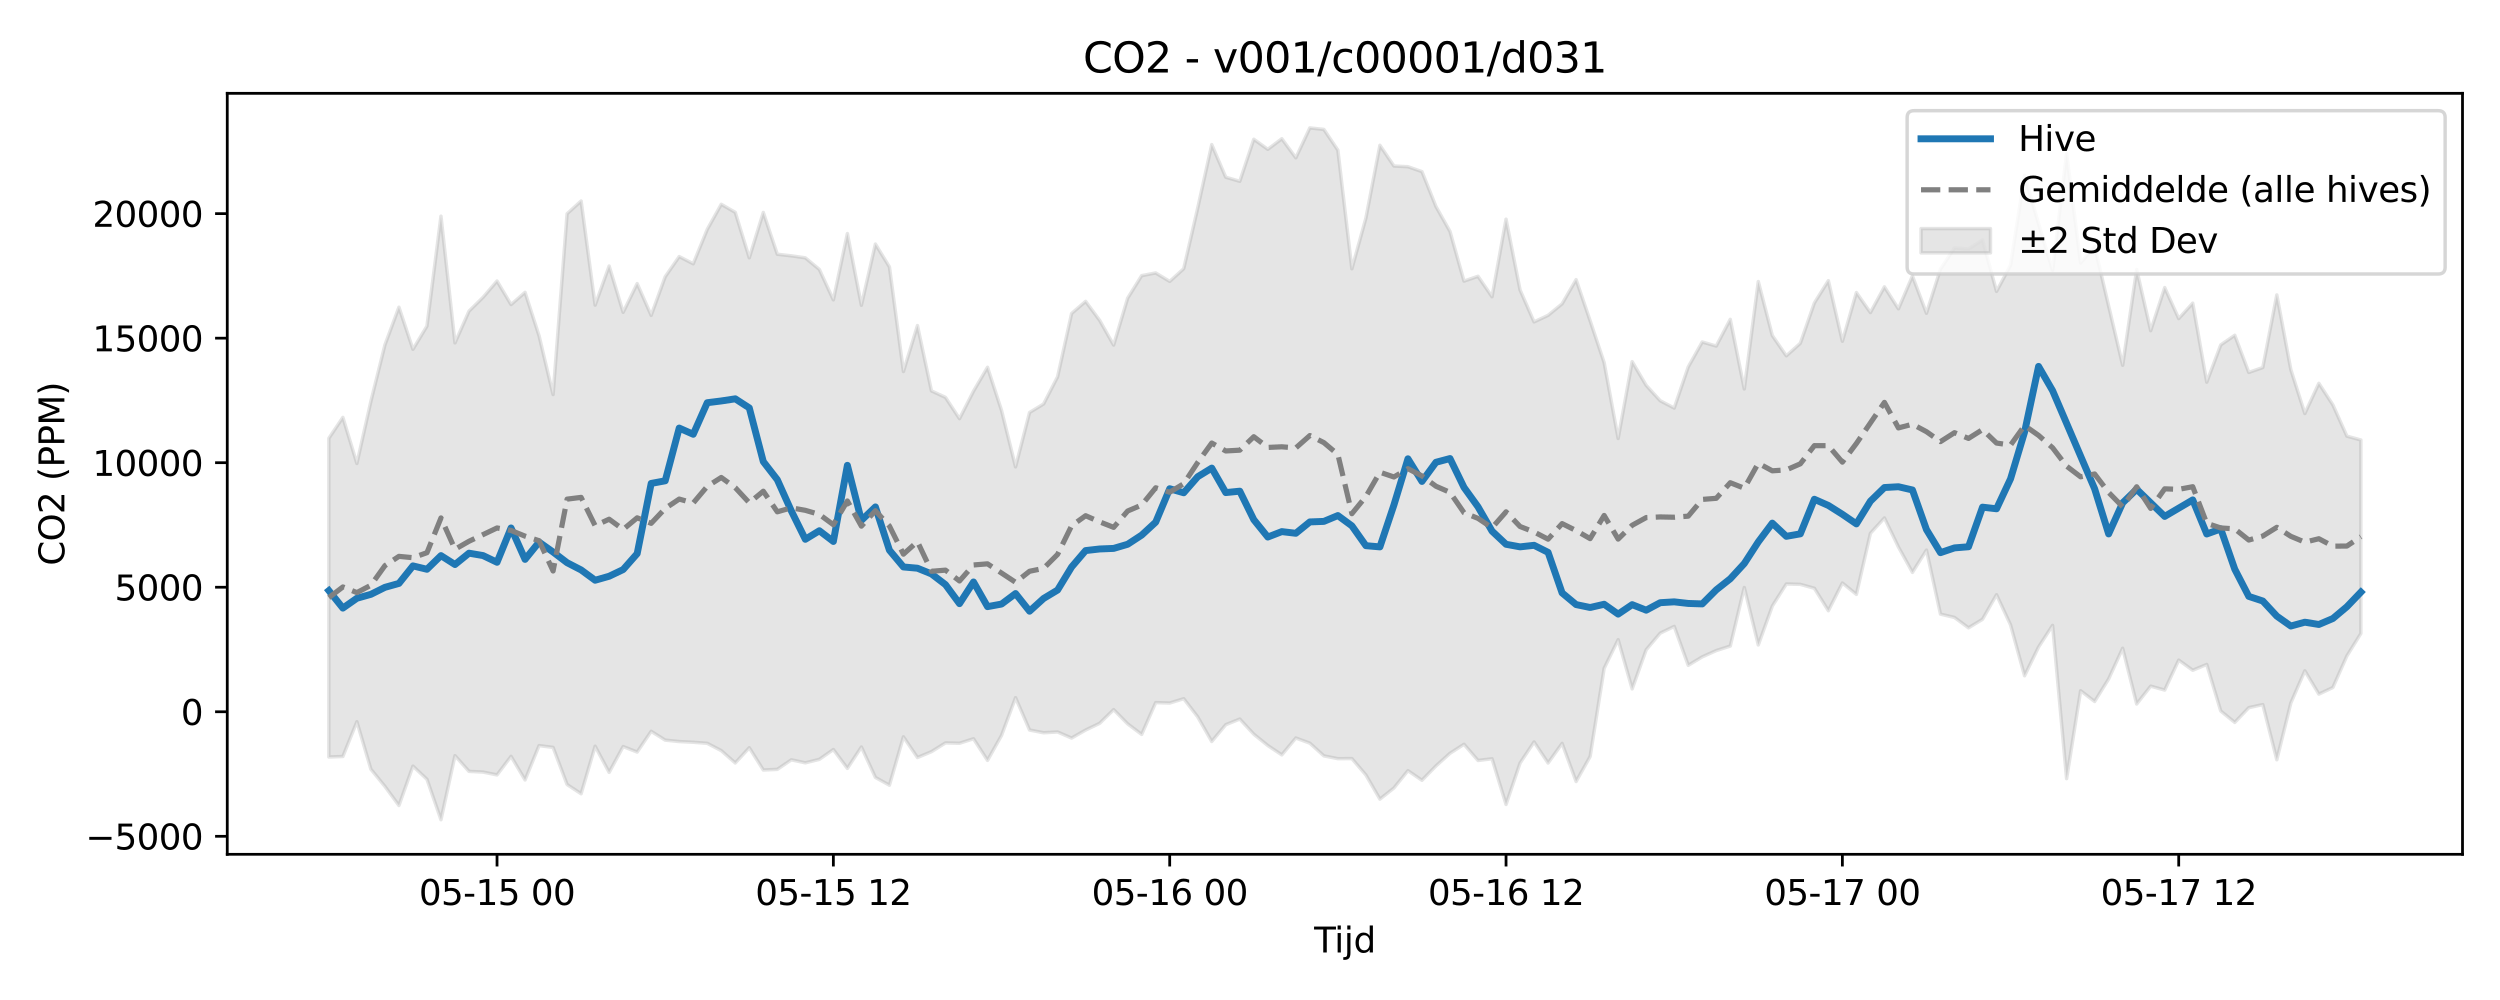 <?xml version="1.0" encoding="utf-8" standalone="no"?>
<!DOCTYPE svg PUBLIC "-//W3C//DTD SVG 1.1//EN"
  "http://www.w3.org/Graphics/SVG/1.1/DTD/svg11.dtd">
<svg xmlns:xlink="http://www.w3.org/1999/xlink" width="720pt" height="288pt" viewBox="0 0 720 288" xmlns="http://www.w3.org/2000/svg" version="1.1">
 <defs>
  <style type="text/css">*{stroke-linejoin: round; stroke-linecap: butt}</style>
 </defs>
 <g id="figure_1">
  <g id="patch_1">
   <path d="M 0 288 
L 720 288 
L 720 0 
L 0 0 
z
" style="fill: #ffffff"/>
  </g>
  <g id="axes_1">
   <g id="patch_2">
    <path d="M 65.45 246.04 
L 709.2 246.04 
L 709.2 26.88 
L 65.45 26.88 
z
" style="fill: #ffffff"/>
   </g>
   <g id="FillBetweenPolyCollection_1">
    <defs>
     <path id="m4f2d25b9ce" d="M 94.711 -161.781 
L 94.711 -69.986 
L 98.747 -70.126 
L 102.783 -80.148 
L 106.82 -66.465 
L 110.856 -61.518 
L 114.892 -56.016 
L 118.928 -67.358 
L 122.964 -63.566 
L 127 -51.922 
L 131.036 -70.375 
L 135.072 -65.839 
L 139.108 -65.643 
L 143.144 -64.826 
L 147.18 -70.174 
L 151.216 -63.376 
L 155.252 -73.263 
L 159.288 -72.746 
L 163.324 -62.05 
L 167.36 -59.396 
L 171.396 -73.09 
L 175.432 -65.553 
L 179.468 -72.99 
L 183.504 -71.408 
L 187.541 -77.386 
L 191.577 -74.839 
L 195.613 -74.431 
L 199.649 -74.228 
L 203.685 -73.925 
L 207.721 -71.822 
L 211.757 -68.265 
L 215.793 -72.653 
L 219.829 -66.238 
L 223.865 -66.418 
L 227.901 -69.169 
L 231.937 -68.306 
L 235.973 -69.302 
L 240.009 -72.132 
L 244.045 -66.703 
L 248.081 -72.861 
L 252.117 -64.097 
L 256.153 -61.862 
L 260.189 -75.792 
L 264.225 -69.828 
L 268.262 -71.517 
L 272.298 -74.045 
L 276.334 -73.94 
L 280.37 -75.235 
L 284.406 -69.012 
L 288.442 -76.202 
L 292.478 -87.072 
L 296.514 -77.752 
L 300.55 -76.963 
L 304.586 -77.187 
L 308.622 -75.434 
L 312.658 -77.743 
L 316.694 -79.683 
L 320.73 -83.624 
L 324.766 -79.524 
L 328.802 -76.484 
L 332.838 -85.646 
L 336.874 -85.521 
L 340.91 -86.777 
L 344.946 -81.529 
L 348.983 -74.449 
L 353.019 -79.289 
L 357.055 -80.915 
L 361.091 -76.555 
L 365.127 -73.286 
L 369.163 -70.595 
L 373.199 -75.454 
L 377.235 -73.965 
L 381.271 -70.311 
L 385.307 -69.505 
L 389.343 -69.524 
L 393.379 -64.808 
L 397.415 -57.842 
L 401.451 -61.063 
L 405.487 -66.044 
L 409.523 -63.276 
L 413.559 -67.404 
L 417.595 -71.04 
L 421.631 -73.646 
L 425.667 -68.979 
L 429.704 -69.474 
L 433.74 -56.308 
L 437.776 -68.233 
L 441.812 -74.312 
L 445.848 -68.246 
L 449.884 -73.902 
L 453.92 -62.924 
L 457.956 -70.121 
L 461.992 -95.517 
L 466.028 -103.771 
L 470.064 -89.599 
L 474.1 -100.86 
L 478.136 -105.647 
L 482.172 -107.594 
L 486.208 -96.389 
L 490.244 -98.827 
L 494.28 -100.634 
L 498.316 -101.928 
L 502.352 -118.801 
L 506.388 -102.253 
L 510.425 -113.442 
L 514.461 -119.812 
L 518.497 -119.701 
L 522.533 -118.579 
L 526.569 -112.114 
L 530.605 -120.1 
L 534.641 -116.815 
L 538.677 -134.402 
L 542.713 -138.836 
L 546.749 -130.461 
L 550.785 -123.151 
L 554.821 -129.571 
L 558.857 -111.133 
L 562.893 -110.174 
L 566.929 -107.184 
L 570.965 -109.648 
L 575.001 -116.718 
L 579.037 -108.03 
L 583.073 -93.376 
L 587.109 -101.662 
L 591.146 -107.893 
L 595.182 -63.744 
L 599.218 -89.079 
L 603.254 -85.968 
L 607.29 -92.462 
L 611.326 -101.301 
L 615.362 -85.248 
L 619.398 -90.386 
L 623.434 -89.261 
L 627.47 -97.89 
L 631.506 -94.963 
L 635.542 -96.643 
L 639.578 -83.223 
L 643.614 -79.945 
L 647.65 -84.187 
L 651.686 -85.082 
L 655.722 -69.194 
L 659.758 -85.524 
L 663.794 -94.799 
L 667.83 -88.091 
L 671.867 -89.995 
L 675.903 -99.088 
L 679.939 -105.565 
L 679.939 -161.28 
L 679.939 -161.28 
L 675.903 -162.395 
L 671.867 -171.406 
L 667.83 -177.601 
L 663.794 -168.903 
L 659.758 -181.552 
L 655.722 -203.066 
L 651.686 -182.153 
L 647.65 -180.744 
L 643.614 -191.442 
L 639.578 -188.669 
L 635.542 -177.937 
L 631.506 -200.693 
L 627.47 -196.249 
L 623.434 -205.172 
L 619.398 -192.765 
L 615.362 -210.365 
L 611.326 -182.804 
L 607.29 -199.883 
L 603.254 -217.02 
L 599.218 -212.27 
L 595.182 -243.749 
L 591.146 -210.196 
L 587.109 -223.555 
L 583.073 -237.526 
L 579.037 -211.611 
L 575.001 -204.088 
L 570.965 -218.904 
L 566.929 -216.289 
L 562.893 -216.607 
L 558.857 -210.497 
L 554.821 -197.783 
L 550.785 -208.51 
L 546.749 -199.062 
L 542.713 -205.387 
L 538.677 -197.98 
L 534.641 -203.743 
L 530.605 -189.713 
L 526.569 -207.173 
L 522.533 -200.736 
L 518.497 -189.141 
L 514.461 -185.522 
L 510.425 -191.37 
L 506.388 -206.918 
L 502.352 -175.982 
L 498.316 -196.033 
L 494.28 -188.337 
L 490.244 -189.512 
L 486.208 -182.314 
L 482.172 -170.478 
L 478.136 -172.599 
L 474.1 -177.018 
L 470.064 -183.851 
L 466.028 -161.713 
L 461.992 -183.57 
L 457.956 -195.626 
L 453.92 -207.461 
L 449.884 -200.502 
L 445.848 -197.186 
L 441.812 -195.291 
L 437.776 -204.503 
L 433.74 -224.881 
L 429.704 -202.535 
L 425.667 -208.434 
L 421.631 -207.035 
L 417.595 -221.353 
L 413.559 -228.522 
L 409.523 -238.578 
L 405.487 -239.986 
L 401.451 -240.192 
L 397.415 -246.159 
L 393.379 -225.201 
L 389.343 -210.596 
L 385.307 -244.747 
L 381.271 -250.734 
L 377.235 -251.158 
L 373.199 -242.551 
L 369.163 -248.047 
L 365.127 -244.994 
L 361.091 -247.901 
L 357.055 -235.784 
L 353.019 -236.961 
L 348.983 -246.359 
L 344.946 -228.104 
L 340.91 -210.613 
L 336.874 -206.952 
L 332.838 -209.394 
L 328.802 -208.617 
L 324.766 -202.129 
L 320.73 -188.618 
L 316.694 -195.745 
L 312.658 -201.209 
L 308.622 -197.718 
L 304.586 -179.487 
L 300.55 -171.655 
L 296.514 -169.2 
L 292.478 -153.536 
L 288.442 -169.801 
L 284.406 -182.22 
L 280.37 -175.342 
L 276.334 -167.423 
L 272.298 -173.556 
L 268.262 -175.422 
L 264.225 -194.235 
L 260.189 -181.004 
L 256.153 -211.136 
L 252.117 -217.717 
L 248.081 -200.076 
L 244.045 -220.736 
L 240.009 -201.631 
L 235.973 -210.402 
L 231.937 -213.745 
L 227.901 -214.321 
L 223.865 -214.778 
L 219.829 -226.817 
L 215.793 -213.743 
L 211.757 -226.844 
L 207.721 -229.158 
L 203.685 -221.926 
L 199.649 -212.033 
L 195.613 -214.105 
L 191.577 -208.302 
L 187.541 -197.178 
L 183.504 -206.328 
L 179.468 -198.048 
L 175.432 -211.383 
L 171.396 -200.125 
L 167.36 -230.116 
L 163.324 -226.444 
L 159.288 -174.367 
L 155.252 -191.289 
L 151.216 -203.805 
L 147.18 -200.29 
L 143.144 -207.072 
L 139.108 -202.358 
L 135.072 -198.39 
L 131.036 -189.245 
L 127 -225.744 
L 122.964 -194.085 
L 118.928 -187.406 
L 114.892 -199.525 
L 110.856 -188.665 
L 106.82 -172.435 
L 102.783 -154.523 
L 98.747 -167.793 
L 94.711 -161.781 
z
" style="stroke: #808080; stroke-opacity: 0.2"/>
    </defs>
    <g clip-path="url(#p7384a7b5bb)">
     <use xlink:href="#m4f2d25b9ce" x="0" y="288" style="fill: #808080; fill-opacity: 0.2; stroke: #808080; stroke-opacity: 0.2"/>
    </g>
   </g>
   <g id="matplotlib.axis_1">
    <g id="xtick_1">
     <g id="line2d_1">
      <defs>
       <path id="m33441f5e6c" d="M 0 0 
L 0 3.5 
" style="stroke: #000000; stroke-width: 0.8"/>
      </defs>
      <g>
       <use xlink:href="#m33441f5e6c" x="143.144" y="246.04" style="stroke: #000000; stroke-width: 0.8"/>
      </g>
     </g>
     <g id="text_1">
      <!-- 05-15 00 -->
      <g transform="translate(120.663 260.638) scale(0.1 -0.1)">
       <defs>
        <path id="DejaVuSans-30" d="M 2034 4250 
Q 1547 4250 1301 3770 
Q 1056 3291 1056 2328 
Q 1056 1369 1301 889 
Q 1547 409 2034 409 
Q 2525 409 2770 889 
Q 3016 1369 3016 2328 
Q 3016 3291 2770 3770 
Q 2525 4250 2034 4250 
z
M 2034 4750 
Q 2819 4750 3233 4129 
Q 3647 3509 3647 2328 
Q 3647 1150 3233 529 
Q 2819 -91 2034 -91 
Q 1250 -91 836 529 
Q 422 1150 422 2328 
Q 422 3509 836 4129 
Q 1250 4750 2034 4750 
z
" transform="scale(0.016)"/>
        <path id="DejaVuSans-35" d="M 691 4666 
L 3169 4666 
L 3169 4134 
L 1269 4134 
L 1269 2991 
Q 1406 3038 1543 3061 
Q 1681 3084 1819 3084 
Q 2600 3084 3056 2656 
Q 3513 2228 3513 1497 
Q 3513 744 3044 326 
Q 2575 -91 1722 -91 
Q 1428 -91 1123 -41 
Q 819 9 494 109 
L 494 744 
Q 775 591 1075 516 
Q 1375 441 1709 441 
Q 2250 441 2565 725 
Q 2881 1009 2881 1497 
Q 2881 1984 2565 2268 
Q 2250 2553 1709 2553 
Q 1456 2553 1204 2497 
Q 953 2441 691 2322 
L 691 4666 
z
" transform="scale(0.016)"/>
        <path id="DejaVuSans-2d" d="M 313 2009 
L 1997 2009 
L 1997 1497 
L 313 1497 
L 313 2009 
z
" transform="scale(0.016)"/>
        <path id="DejaVuSans-31" d="M 794 531 
L 1825 531 
L 1825 4091 
L 703 3866 
L 703 4441 
L 1819 4666 
L 2450 4666 
L 2450 531 
L 3481 531 
L 3481 0 
L 794 0 
L 794 531 
z
" transform="scale(0.016)"/>
        <path id="DejaVuSans-20" transform="scale(0.016)"/>
       </defs>
       <use xlink:href="#DejaVuSans-30"/>
       <use xlink:href="#DejaVuSans-35" transform="translate(63.623 0)"/>
       <use xlink:href="#DejaVuSans-2d" transform="translate(127.246 0)"/>
       <use xlink:href="#DejaVuSans-31" transform="translate(163.33 0)"/>
       <use xlink:href="#DejaVuSans-35" transform="translate(226.953 0)"/>
       <use xlink:href="#DejaVuSans-20" transform="translate(290.576 0)"/>
       <use xlink:href="#DejaVuSans-30" transform="translate(322.363 0)"/>
       <use xlink:href="#DejaVuSans-30" transform="translate(385.986 0)"/>
      </g>
     </g>
    </g>
    <g id="xtick_2">
     <g id="line2d_2">
      <g>
       <use xlink:href="#m33441f5e6c" x="240.009" y="246.04" style="stroke: #000000; stroke-width: 0.8"/>
      </g>
     </g>
     <g id="text_2">
      <!-- 05-15 12 -->
      <g transform="translate(217.529 260.638) scale(0.1 -0.1)">
       <defs>
        <path id="DejaVuSans-32" d="M 1228 531 
L 3431 531 
L 3431 0 
L 469 0 
L 469 531 
Q 828 903 1448 1529 
Q 2069 2156 2228 2338 
Q 2531 2678 2651 2914 
Q 2772 3150 2772 3378 
Q 2772 3750 2511 3984 
Q 2250 4219 1831 4219 
Q 1534 4219 1204 4116 
Q 875 4013 500 3803 
L 500 4441 
Q 881 4594 1212 4672 
Q 1544 4750 1819 4750 
Q 2544 4750 2975 4387 
Q 3406 4025 3406 3419 
Q 3406 3131 3298 2873 
Q 3191 2616 2906 2266 
Q 2828 2175 2409 1742 
Q 1991 1309 1228 531 
z
" transform="scale(0.016)"/>
       </defs>
       <use xlink:href="#DejaVuSans-30"/>
       <use xlink:href="#DejaVuSans-35" transform="translate(63.623 0)"/>
       <use xlink:href="#DejaVuSans-2d" transform="translate(127.246 0)"/>
       <use xlink:href="#DejaVuSans-31" transform="translate(163.33 0)"/>
       <use xlink:href="#DejaVuSans-35" transform="translate(226.953 0)"/>
       <use xlink:href="#DejaVuSans-20" transform="translate(290.576 0)"/>
       <use xlink:href="#DejaVuSans-31" transform="translate(322.363 0)"/>
       <use xlink:href="#DejaVuSans-32" transform="translate(385.986 0)"/>
      </g>
     </g>
    </g>
    <g id="xtick_3">
     <g id="line2d_3">
      <g>
       <use xlink:href="#m33441f5e6c" x="336.874" y="246.04" style="stroke: #000000; stroke-width: 0.8"/>
      </g>
     </g>
     <g id="text_3">
      <!-- 05-16 00 -->
      <g transform="translate(314.394 260.638) scale(0.1 -0.1)">
       <defs>
        <path id="DejaVuSans-36" d="M 2113 2584 
Q 1688 2584 1439 2293 
Q 1191 2003 1191 1497 
Q 1191 994 1439 701 
Q 1688 409 2113 409 
Q 2538 409 2786 701 
Q 3034 994 3034 1497 
Q 3034 2003 2786 2293 
Q 2538 2584 2113 2584 
z
M 3366 4563 
L 3366 3988 
Q 3128 4100 2886 4159 
Q 2644 4219 2406 4219 
Q 1781 4219 1451 3797 
Q 1122 3375 1075 2522 
Q 1259 2794 1537 2939 
Q 1816 3084 2150 3084 
Q 2853 3084 3261 2657 
Q 3669 2231 3669 1497 
Q 3669 778 3244 343 
Q 2819 -91 2113 -91 
Q 1303 -91 875 529 
Q 447 1150 447 2328 
Q 447 3434 972 4092 
Q 1497 4750 2381 4750 
Q 2619 4750 2861 4703 
Q 3103 4656 3366 4563 
z
" transform="scale(0.016)"/>
       </defs>
       <use xlink:href="#DejaVuSans-30"/>
       <use xlink:href="#DejaVuSans-35" transform="translate(63.623 0)"/>
       <use xlink:href="#DejaVuSans-2d" transform="translate(127.246 0)"/>
       <use xlink:href="#DejaVuSans-31" transform="translate(163.33 0)"/>
       <use xlink:href="#DejaVuSans-36" transform="translate(226.953 0)"/>
       <use xlink:href="#DejaVuSans-20" transform="translate(290.576 0)"/>
       <use xlink:href="#DejaVuSans-30" transform="translate(322.363 0)"/>
       <use xlink:href="#DejaVuSans-30" transform="translate(385.986 0)"/>
      </g>
     </g>
    </g>
    <g id="xtick_4">
     <g id="line2d_4">
      <g>
       <use xlink:href="#m33441f5e6c" x="433.74" y="246.04" style="stroke: #000000; stroke-width: 0.8"/>
      </g>
     </g>
     <g id="text_4">
      <!-- 05-16 12 -->
      <g transform="translate(411.259 260.638) scale(0.1 -0.1)">
       <use xlink:href="#DejaVuSans-30"/>
       <use xlink:href="#DejaVuSans-35" transform="translate(63.623 0)"/>
       <use xlink:href="#DejaVuSans-2d" transform="translate(127.246 0)"/>
       <use xlink:href="#DejaVuSans-31" transform="translate(163.33 0)"/>
       <use xlink:href="#DejaVuSans-36" transform="translate(226.953 0)"/>
       <use xlink:href="#DejaVuSans-20" transform="translate(290.576 0)"/>
       <use xlink:href="#DejaVuSans-31" transform="translate(322.363 0)"/>
       <use xlink:href="#DejaVuSans-32" transform="translate(385.986 0)"/>
      </g>
     </g>
    </g>
    <g id="xtick_5">
     <g id="line2d_5">
      <g>
       <use xlink:href="#m33441f5e6c" x="530.605" y="246.04" style="stroke: #000000; stroke-width: 0.8"/>
      </g>
     </g>
     <g id="text_5">
      <!-- 05-17 00 -->
      <g transform="translate(508.124 260.638) scale(0.1 -0.1)">
       <defs>
        <path id="DejaVuSans-37" d="M 525 4666 
L 3525 4666 
L 3525 4397 
L 1831 0 
L 1172 0 
L 2766 4134 
L 525 4134 
L 525 4666 
z
" transform="scale(0.016)"/>
       </defs>
       <use xlink:href="#DejaVuSans-30"/>
       <use xlink:href="#DejaVuSans-35" transform="translate(63.623 0)"/>
       <use xlink:href="#DejaVuSans-2d" transform="translate(127.246 0)"/>
       <use xlink:href="#DejaVuSans-31" transform="translate(163.33 0)"/>
       <use xlink:href="#DejaVuSans-37" transform="translate(226.953 0)"/>
       <use xlink:href="#DejaVuSans-20" transform="translate(290.576 0)"/>
       <use xlink:href="#DejaVuSans-30" transform="translate(322.363 0)"/>
       <use xlink:href="#DejaVuSans-30" transform="translate(385.986 0)"/>
      </g>
     </g>
    </g>
    <g id="xtick_6">
     <g id="line2d_6">
      <g>
       <use xlink:href="#m33441f5e6c" x="627.47" y="246.04" style="stroke: #000000; stroke-width: 0.8"/>
      </g>
     </g>
     <g id="text_6">
      <!-- 05-17 12 -->
      <g transform="translate(604.99 260.638) scale(0.1 -0.1)">
       <use xlink:href="#DejaVuSans-30"/>
       <use xlink:href="#DejaVuSans-35" transform="translate(63.623 0)"/>
       <use xlink:href="#DejaVuSans-2d" transform="translate(127.246 0)"/>
       <use xlink:href="#DejaVuSans-31" transform="translate(163.33 0)"/>
       <use xlink:href="#DejaVuSans-37" transform="translate(226.953 0)"/>
       <use xlink:href="#DejaVuSans-20" transform="translate(290.576 0)"/>
       <use xlink:href="#DejaVuSans-31" transform="translate(322.363 0)"/>
       <use xlink:href="#DejaVuSans-32" transform="translate(385.986 0)"/>
      </g>
     </g>
    </g>
    <g id="text_7">
     <!-- Tijd -->
     <g transform="translate(378.475 274.317) scale(0.1 -0.1)">
      <defs>
       <path id="DejaVuSans-54" d="M -19 4666 
L 3928 4666 
L 3928 4134 
L 2272 4134 
L 2272 0 
L 1638 0 
L 1638 4134 
L -19 4134 
L -19 4666 
z
" transform="scale(0.016)"/>
       <path id="DejaVuSans-69" d="M 603 3500 
L 1178 3500 
L 1178 0 
L 603 0 
L 603 3500 
z
M 603 4863 
L 1178 4863 
L 1178 4134 
L 603 4134 
L 603 4863 
z
" transform="scale(0.016)"/>
       <path id="DejaVuSans-6a" d="M 603 3500 
L 1178 3500 
L 1178 -63 
Q 1178 -731 923 -1031 
Q 669 -1331 103 -1331 
L -116 -1331 
L -116 -844 
L 38 -844 
Q 366 -844 484 -692 
Q 603 -541 603 -63 
L 603 3500 
z
M 603 4863 
L 1178 4863 
L 1178 4134 
L 603 4134 
L 603 4863 
z
" transform="scale(0.016)"/>
       <path id="DejaVuSans-64" d="M 2906 2969 
L 2906 4863 
L 3481 4863 
L 3481 0 
L 2906 0 
L 2906 525 
Q 2725 213 2448 61 
Q 2172 -91 1784 -91 
Q 1150 -91 751 415 
Q 353 922 353 1747 
Q 353 2572 751 3078 
Q 1150 3584 1784 3584 
Q 2172 3584 2448 3432 
Q 2725 3281 2906 2969 
z
M 947 1747 
Q 947 1113 1208 752 
Q 1469 391 1925 391 
Q 2381 391 2643 752 
Q 2906 1113 2906 1747 
Q 2906 2381 2643 2742 
Q 2381 3103 1925 3103 
Q 1469 3103 1208 2742 
Q 947 2381 947 1747 
z
" transform="scale(0.016)"/>
      </defs>
      <use xlink:href="#DejaVuSans-54"/>
      <use xlink:href="#DejaVuSans-69" transform="translate(57.959 0)"/>
      <use xlink:href="#DejaVuSans-6a" transform="translate(85.742 0)"/>
      <use xlink:href="#DejaVuSans-64" transform="translate(113.525 0)"/>
     </g>
    </g>
   </g>
   <g id="matplotlib.axis_2">
    <g id="ytick_1">
     <g id="line2d_7">
      <defs>
       <path id="m7b2d882bdf" d="M 0 0 
L -3.5 0 
" style="stroke: #000000; stroke-width: 0.8"/>
      </defs>
      <g>
       <use xlink:href="#m7b2d882bdf" x="65.45" y="240.855" style="stroke: #000000; stroke-width: 0.8"/>
      </g>
     </g>
     <g id="text_8">
      <!-- −5000 -->
      <g transform="translate(24.62 244.654) scale(0.1 -0.1)">
       <defs>
        <path id="DejaVuSans-2212" d="M 678 2272 
L 4684 2272 
L 4684 1741 
L 678 1741 
L 678 2272 
z
" transform="scale(0.016)"/>
       </defs>
       <use xlink:href="#DejaVuSans-2212"/>
       <use xlink:href="#DejaVuSans-35" transform="translate(83.789 0)"/>
       <use xlink:href="#DejaVuSans-30" transform="translate(147.412 0)"/>
       <use xlink:href="#DejaVuSans-30" transform="translate(211.035 0)"/>
       <use xlink:href="#DejaVuSans-30" transform="translate(274.658 0)"/>
      </g>
     </g>
    </g>
    <g id="ytick_2">
     <g id="line2d_8">
      <g>
       <use xlink:href="#m7b2d882bdf" x="65.45" y="204.989" style="stroke: #000000; stroke-width: 0.8"/>
      </g>
     </g>
     <g id="text_9">
      <!-- 0 -->
      <g transform="translate(52.087 208.788) scale(0.1 -0.1)">
       <use xlink:href="#DejaVuSans-30"/>
      </g>
     </g>
    </g>
    <g id="ytick_3">
     <g id="line2d_9">
      <g>
       <use xlink:href="#m7b2d882bdf" x="65.45" y="169.124" style="stroke: #000000; stroke-width: 0.8"/>
      </g>
     </g>
     <g id="text_10">
      <!-- 5000 -->
      <g transform="translate(33 172.923) scale(0.1 -0.1)">
       <use xlink:href="#DejaVuSans-35"/>
       <use xlink:href="#DejaVuSans-30" transform="translate(63.623 0)"/>
       <use xlink:href="#DejaVuSans-30" transform="translate(127.246 0)"/>
       <use xlink:href="#DejaVuSans-30" transform="translate(190.869 0)"/>
      </g>
     </g>
    </g>
    <g id="ytick_4">
     <g id="line2d_10">
      <g>
       <use xlink:href="#m7b2d882bdf" x="65.45" y="133.259" style="stroke: #000000; stroke-width: 0.8"/>
      </g>
     </g>
     <g id="text_11">
      <!-- 10000 -->
      <g transform="translate(26.637 137.058) scale(0.1 -0.1)">
       <use xlink:href="#DejaVuSans-31"/>
       <use xlink:href="#DejaVuSans-30" transform="translate(63.623 0)"/>
       <use xlink:href="#DejaVuSans-30" transform="translate(127.246 0)"/>
       <use xlink:href="#DejaVuSans-30" transform="translate(190.869 0)"/>
       <use xlink:href="#DejaVuSans-30" transform="translate(254.492 0)"/>
      </g>
     </g>
    </g>
    <g id="ytick_5">
     <g id="line2d_11">
      <g>
       <use xlink:href="#m7b2d882bdf" x="65.45" y="97.393" style="stroke: #000000; stroke-width: 0.8"/>
      </g>
     </g>
     <g id="text_12">
      <!-- 15000 -->
      <g transform="translate(26.637 101.192) scale(0.1 -0.1)">
       <use xlink:href="#DejaVuSans-31"/>
       <use xlink:href="#DejaVuSans-35" transform="translate(63.623 0)"/>
       <use xlink:href="#DejaVuSans-30" transform="translate(127.246 0)"/>
       <use xlink:href="#DejaVuSans-30" transform="translate(190.869 0)"/>
       <use xlink:href="#DejaVuSans-30" transform="translate(254.492 0)"/>
      </g>
     </g>
    </g>
    <g id="ytick_6">
     <g id="line2d_12">
      <g>
       <use xlink:href="#m7b2d882bdf" x="65.45" y="61.528" style="stroke: #000000; stroke-width: 0.8"/>
      </g>
     </g>
     <g id="text_13">
      <!-- 20000 -->
      <g transform="translate(26.637 65.327) scale(0.1 -0.1)">
       <use xlink:href="#DejaVuSans-32"/>
       <use xlink:href="#DejaVuSans-30" transform="translate(63.623 0)"/>
       <use xlink:href="#DejaVuSans-30" transform="translate(127.246 0)"/>
       <use xlink:href="#DejaVuSans-30" transform="translate(190.869 0)"/>
       <use xlink:href="#DejaVuSans-30" transform="translate(254.492 0)"/>
      </g>
     </g>
    </g>
    <g id="text_14">
     <!-- CO2 (PPM) -->
     <g transform="translate(18.541 162.903) rotate(-90) scale(0.1 -0.1)">
      <defs>
       <path id="DejaVuSans-43" d="M 4122 4306 
L 4122 3641 
Q 3803 3938 3442 4084 
Q 3081 4231 2675 4231 
Q 1875 4231 1450 3742 
Q 1025 3253 1025 2328 
Q 1025 1406 1450 917 
Q 1875 428 2675 428 
Q 3081 428 3442 575 
Q 3803 722 4122 1019 
L 4122 359 
Q 3791 134 3420 21 
Q 3050 -91 2638 -91 
Q 1578 -91 968 557 
Q 359 1206 359 2328 
Q 359 3453 968 4101 
Q 1578 4750 2638 4750 
Q 3056 4750 3426 4639 
Q 3797 4528 4122 4306 
z
" transform="scale(0.016)"/>
       <path id="DejaVuSans-4f" d="M 2522 4238 
Q 1834 4238 1429 3725 
Q 1025 3213 1025 2328 
Q 1025 1447 1429 934 
Q 1834 422 2522 422 
Q 3209 422 3611 934 
Q 4013 1447 4013 2328 
Q 4013 3213 3611 3725 
Q 3209 4238 2522 4238 
z
M 2522 4750 
Q 3503 4750 4090 4092 
Q 4678 3434 4678 2328 
Q 4678 1225 4090 567 
Q 3503 -91 2522 -91 
Q 1538 -91 948 565 
Q 359 1222 359 2328 
Q 359 3434 948 4092 
Q 1538 4750 2522 4750 
z
" transform="scale(0.016)"/>
       <path id="DejaVuSans-28" d="M 1984 4856 
Q 1566 4138 1362 3434 
Q 1159 2731 1159 2009 
Q 1159 1288 1364 580 
Q 1569 -128 1984 -844 
L 1484 -844 
Q 1016 -109 783 600 
Q 550 1309 550 2009 
Q 550 2706 781 3412 
Q 1013 4119 1484 4856 
L 1984 4856 
z
" transform="scale(0.016)"/>
       <path id="DejaVuSans-50" d="M 1259 4147 
L 1259 2394 
L 2053 2394 
Q 2494 2394 2734 2622 
Q 2975 2850 2975 3272 
Q 2975 3691 2734 3919 
Q 2494 4147 2053 4147 
L 1259 4147 
z
M 628 4666 
L 2053 4666 
Q 2838 4666 3239 4311 
Q 3641 3956 3641 3272 
Q 3641 2581 3239 2228 
Q 2838 1875 2053 1875 
L 1259 1875 
L 1259 0 
L 628 0 
L 628 4666 
z
" transform="scale(0.016)"/>
       <path id="DejaVuSans-4d" d="M 628 4666 
L 1569 4666 
L 2759 1491 
L 3956 4666 
L 4897 4666 
L 4897 0 
L 4281 0 
L 4281 4097 
L 3078 897 
L 2444 897 
L 1241 4097 
L 1241 0 
L 628 0 
L 628 4666 
z
" transform="scale(0.016)"/>
       <path id="DejaVuSans-29" d="M 513 4856 
L 1013 4856 
Q 1481 4119 1714 3412 
Q 1947 2706 1947 2009 
Q 1947 1309 1714 600 
Q 1481 -109 1013 -844 
L 513 -844 
Q 928 -128 1133 580 
Q 1338 1288 1338 2009 
Q 1338 2731 1133 3434 
Q 928 4138 513 4856 
z
" transform="scale(0.016)"/>
      </defs>
      <use xlink:href="#DejaVuSans-43"/>
      <use xlink:href="#DejaVuSans-4f" transform="translate(69.824 0)"/>
      <use xlink:href="#DejaVuSans-32" transform="translate(148.535 0)"/>
      <use xlink:href="#DejaVuSans-20" transform="translate(212.158 0)"/>
      <use xlink:href="#DejaVuSans-28" transform="translate(243.945 0)"/>
      <use xlink:href="#DejaVuSans-50" transform="translate(282.959 0)"/>
      <use xlink:href="#DejaVuSans-50" transform="translate(343.262 0)"/>
      <use xlink:href="#DejaVuSans-4d" transform="translate(403.564 0)"/>
      <use xlink:href="#DejaVuSans-29" transform="translate(489.844 0)"/>
     </g>
    </g>
   </g>
   <g id="line2d_13">
    <path d="M 94.711 170.107 
L 98.747 175.13 
L 102.783 172.302 
L 106.82 171.166 
L 110.856 169.155 
L 114.892 168.026 
L 118.928 162.977 
L 122.964 163.95 
L 127 160.019 
L 131.036 162.587 
L 135.072 159.316 
L 139.108 160.002 
L 143.144 161.936 
L 147.18 152.057 
L 151.216 161.097 
L 155.252 156.124 
L 159.288 158.981 
L 163.324 162.056 
L 167.36 164.143 
L 171.396 167.108 
L 175.432 165.961 
L 179.468 164.033 
L 183.504 159.45 
L 187.541 139.224 
L 191.577 138.473 
L 195.613 123.286 
L 199.649 125.069 
L 203.685 115.981 
L 207.721 115.476 
L 211.757 114.86 
L 215.793 117.475 
L 219.829 132.941 
L 223.865 138.155 
L 227.901 147.148 
L 231.937 155.318 
L 235.973 152.853 
L 240.009 155.937 
L 244.045 134.019 
L 248.081 149.869 
L 252.117 145.998 
L 256.153 158.458 
L 260.189 163.285 
L 264.225 163.644 
L 268.262 165.286 
L 272.298 168.374 
L 276.334 173.849 
L 280.37 167.613 
L 284.406 174.712 
L 288.442 173.97 
L 292.478 170.946 
L 296.514 176.027 
L 300.55 172.361 
L 304.586 169.932 
L 308.622 163.295 
L 312.658 158.565 
L 316.694 158.104 
L 320.73 157.941 
L 324.766 156.75 
L 328.802 154.111 
L 332.838 150.388 
L 336.874 140.754 
L 340.91 141.919 
L 344.946 137.292 
L 348.983 134.813 
L 353.019 141.864 
L 357.055 141.457 
L 361.091 149.671 
L 365.127 154.668 
L 369.163 153.103 
L 373.199 153.585 
L 377.235 150.314 
L 381.271 150.163 
L 385.307 148.48 
L 389.343 151.447 
L 393.379 157.156 
L 397.415 157.503 
L 401.451 145.428 
L 405.487 132.137 
L 409.523 138.65 
L 413.559 133.137 
L 417.595 132.061 
L 421.631 140.372 
L 425.667 145.967 
L 429.704 152.958 
L 433.74 156.753 
L 437.776 157.496 
L 441.812 157.047 
L 445.848 159.077 
L 449.884 170.755 
L 453.92 174.119 
L 457.956 174.96 
L 461.992 174.028 
L 466.028 176.864 
L 470.064 174.14 
L 474.1 175.733 
L 478.136 173.576 
L 482.172 173.332 
L 486.208 173.791 
L 490.244 173.925 
L 494.28 169.882 
L 498.316 166.687 
L 502.352 162.297 
L 506.388 156.062 
L 510.425 150.665 
L 514.461 154.462 
L 518.497 153.747 
L 522.533 143.789 
L 526.569 145.57 
L 530.605 148.119 
L 534.641 150.88 
L 538.677 144.339 
L 542.713 140.408 
L 546.749 140.181 
L 550.785 141.113 
L 554.821 152.521 
L 558.857 159.165 
L 562.893 157.795 
L 566.929 157.465 
L 570.965 146.062 
L 575.001 146.529 
L 579.037 137.9 
L 583.073 124.448 
L 587.109 105.527 
L 591.146 112.507 
L 599.218 131.36 
L 603.254 140.776 
L 607.29 153.766 
L 611.326 144.814 
L 615.362 140.898 
L 623.434 148.727 
L 631.506 143.977 
L 635.542 153.788 
L 639.578 152.341 
L 643.614 163.931 
L 647.65 171.759 
L 651.686 173.091 
L 655.722 177.449 
L 659.758 180.3 
L 663.794 179.192 
L 667.83 179.852 
L 671.867 178.133 
L 675.903 174.74 
L 679.939 170.53 
L 679.939 170.53 
" clip-path="url(#p7384a7b5bb)" style="fill: none; stroke: #1f77b4; stroke-width: 2; stroke-linecap: square"/>
   </g>
   <g id="line2d_14">
    <path d="M 94.711 172.116 
L 98.747 169.04 
L 102.783 170.665 
L 106.82 168.55 
L 110.856 162.908 
L 114.892 160.23 
L 118.928 160.618 
L 122.964 159.174 
L 127 149.167 
L 131.036 158.19 
L 135.072 155.886 
L 143.144 152.051 
L 147.18 152.768 
L 151.216 154.41 
L 155.252 155.724 
L 159.288 164.443 
L 163.324 143.753 
L 167.36 143.244 
L 171.396 151.393 
L 175.432 149.532 
L 179.468 152.481 
L 183.504 149.132 
L 187.541 150.718 
L 191.577 146.43 
L 195.613 143.732 
L 199.649 144.87 
L 203.685 140.074 
L 207.721 137.51 
L 211.757 140.446 
L 215.793 144.802 
L 219.829 141.472 
L 223.865 147.402 
L 227.901 146.255 
L 231.937 146.974 
L 235.973 148.148 
L 240.009 151.118 
L 244.045 144.281 
L 248.081 151.532 
L 252.117 147.093 
L 256.153 151.501 
L 260.189 159.602 
L 264.225 155.969 
L 268.262 164.531 
L 272.298 164.2 
L 276.334 167.318 
L 280.37 162.712 
L 284.406 162.384 
L 292.478 167.696 
L 296.514 164.524 
L 300.55 163.691 
L 304.586 159.663 
L 308.622 151.424 
L 312.658 148.524 
L 316.694 150.286 
L 320.73 151.879 
L 324.766 147.174 
L 328.802 145.45 
L 332.838 140.48 
L 336.874 141.764 
L 340.91 139.305 
L 344.946 133.184 
L 348.983 127.596 
L 353.019 129.875 
L 357.055 129.65 
L 361.091 125.772 
L 365.127 128.86 
L 369.163 128.679 
L 373.199 128.998 
L 377.235 125.439 
L 381.271 127.477 
L 385.307 130.874 
L 389.343 147.94 
L 393.379 142.995 
L 397.415 135.999 
L 401.451 137.372 
L 405.487 134.985 
L 409.523 137.073 
L 413.559 140.037 
L 417.595 141.803 
L 421.631 147.66 
L 425.667 149.294 
L 429.704 151.995 
L 433.74 147.406 
L 437.776 151.632 
L 441.812 153.199 
L 445.848 155.284 
L 449.884 150.798 
L 453.92 152.808 
L 457.956 155.126 
L 461.992 148.456 
L 466.028 155.258 
L 470.064 151.275 
L 474.1 149.061 
L 478.136 148.877 
L 482.172 148.964 
L 486.208 148.649 
L 490.244 143.83 
L 494.28 143.514 
L 498.316 139.02 
L 502.352 140.609 
L 506.388 133.415 
L 510.425 135.594 
L 514.461 135.333 
L 518.497 133.579 
L 522.533 128.343 
L 526.569 128.357 
L 530.605 133.094 
L 534.641 127.721 
L 542.713 115.889 
L 546.749 123.239 
L 550.785 122.169 
L 554.821 124.323 
L 558.857 127.185 
L 562.893 124.61 
L 566.929 126.263 
L 570.965 123.724 
L 575.001 127.597 
L 579.037 128.18 
L 583.073 122.549 
L 587.109 125.391 
L 591.146 128.956 
L 595.182 134.254 
L 599.218 137.325 
L 603.254 136.506 
L 607.29 141.827 
L 611.326 145.947 
L 615.362 140.193 
L 619.398 146.424 
L 623.434 140.783 
L 627.47 140.931 
L 631.506 140.172 
L 635.542 150.71 
L 639.578 152.054 
L 643.614 152.307 
L 647.65 155.535 
L 651.686 154.383 
L 655.722 151.87 
L 659.758 154.462 
L 663.794 156.149 
L 667.83 155.154 
L 671.867 157.3 
L 675.903 157.258 
L 679.939 154.577 
L 679.939 154.577 
" clip-path="url(#p7384a7b5bb)" style="fill: none; stroke-dasharray: 5.55,2.4; stroke-dashoffset: 0; stroke: #808080; stroke-width: 1.5"/>
   </g>
   <g id="patch_3">
    <path d="M 65.45 246.04 
L 65.45 26.88 
" style="fill: none; stroke: #000000; stroke-width: 0.8; stroke-linejoin: miter; stroke-linecap: square"/>
   </g>
   <g id="patch_4">
    <path d="M 709.2 246.04 
L 709.2 26.88 
" style="fill: none; stroke: #000000; stroke-width: 0.8; stroke-linejoin: miter; stroke-linecap: square"/>
   </g>
   <g id="patch_5">
    <path d="M 65.45 246.04 
L 709.2 246.04 
" style="fill: none; stroke: #000000; stroke-width: 0.8; stroke-linejoin: miter; stroke-linecap: square"/>
   </g>
   <g id="patch_6">
    <path d="M 65.45 26.88 
L 709.2 26.88 
" style="fill: none; stroke: #000000; stroke-width: 0.8; stroke-linejoin: miter; stroke-linecap: square"/>
   </g>
   <g id="text_15">
    <!-- CO2 - v001/c00001/d031 -->
    <g transform="translate(311.922 20.88) scale(0.12 -0.12)">
     <defs>
      <path id="DejaVuSans-76" d="M 191 3500 
L 800 3500 
L 1894 563 
L 2988 3500 
L 3597 3500 
L 2284 0 
L 1503 0 
L 191 3500 
z
" transform="scale(0.016)"/>
      <path id="DejaVuSans-2f" d="M 1625 4666 
L 2156 4666 
L 531 -594 
L 0 -594 
L 1625 4666 
z
" transform="scale(0.016)"/>
      <path id="DejaVuSans-63" d="M 3122 3366 
L 3122 2828 
Q 2878 2963 2633 3030 
Q 2388 3097 2138 3097 
Q 1578 3097 1268 2742 
Q 959 2388 959 1747 
Q 959 1106 1268 751 
Q 1578 397 2138 397 
Q 2388 397 2633 464 
Q 2878 531 3122 666 
L 3122 134 
Q 2881 22 2623 -34 
Q 2366 -91 2075 -91 
Q 1284 -91 818 406 
Q 353 903 353 1747 
Q 353 2603 823 3093 
Q 1294 3584 2113 3584 
Q 2378 3584 2631 3529 
Q 2884 3475 3122 3366 
z
" transform="scale(0.016)"/>
      <path id="DejaVuSans-33" d="M 2597 2516 
Q 3050 2419 3304 2112 
Q 3559 1806 3559 1356 
Q 3559 666 3084 287 
Q 2609 -91 1734 -91 
Q 1441 -91 1130 -33 
Q 819 25 488 141 
L 488 750 
Q 750 597 1062 519 
Q 1375 441 1716 441 
Q 2309 441 2620 675 
Q 2931 909 2931 1356 
Q 2931 1769 2642 2001 
Q 2353 2234 1838 2234 
L 1294 2234 
L 1294 2753 
L 1863 2753 
Q 2328 2753 2575 2939 
Q 2822 3125 2822 3475 
Q 2822 3834 2567 4026 
Q 2313 4219 1838 4219 
Q 1578 4219 1281 4162 
Q 984 4106 628 3988 
L 628 4550 
Q 988 4650 1302 4700 
Q 1616 4750 1894 4750 
Q 2613 4750 3031 4423 
Q 3450 4097 3450 3541 
Q 3450 3153 3228 2886 
Q 3006 2619 2597 2516 
z
" transform="scale(0.016)"/>
     </defs>
     <use xlink:href="#DejaVuSans-43"/>
     <use xlink:href="#DejaVuSans-4f" transform="translate(69.824 0)"/>
     <use xlink:href="#DejaVuSans-32" transform="translate(148.535 0)"/>
     <use xlink:href="#DejaVuSans-20" transform="translate(212.158 0)"/>
     <use xlink:href="#DejaVuSans-2d" transform="translate(243.945 0)"/>
     <use xlink:href="#DejaVuSans-20" transform="translate(280.029 0)"/>
     <use xlink:href="#DejaVuSans-76" transform="translate(311.816 0)"/>
     <use xlink:href="#DejaVuSans-30" transform="translate(370.996 0)"/>
     <use xlink:href="#DejaVuSans-30" transform="translate(434.619 0)"/>
     <use xlink:href="#DejaVuSans-31" transform="translate(498.242 0)"/>
     <use xlink:href="#DejaVuSans-2f" transform="translate(561.865 0)"/>
     <use xlink:href="#DejaVuSans-63" transform="translate(595.557 0)"/>
     <use xlink:href="#DejaVuSans-30" transform="translate(650.537 0)"/>
     <use xlink:href="#DejaVuSans-30" transform="translate(714.16 0)"/>
     <use xlink:href="#DejaVuSans-30" transform="translate(777.783 0)"/>
     <use xlink:href="#DejaVuSans-30" transform="translate(841.406 0)"/>
     <use xlink:href="#DejaVuSans-31" transform="translate(905.029 0)"/>
     <use xlink:href="#DejaVuSans-2f" transform="translate(968.652 0)"/>
     <use xlink:href="#DejaVuSans-64" transform="translate(1002.344 0)"/>
     <use xlink:href="#DejaVuSans-30" transform="translate(1065.82 0)"/>
     <use xlink:href="#DejaVuSans-33" transform="translate(1129.443 0)"/>
     <use xlink:href="#DejaVuSans-31" transform="translate(1193.066 0)"/>
    </g>
   </g>
   <g id="legend_1">
    <g id="patch_7">
     <path d="M 551.256 78.914 
L 702.2 78.914 
Q 704.2 78.914 704.2 76.914 
L 704.2 33.88 
Q 704.2 31.88 702.2 31.88 
L 551.256 31.88 
Q 549.256 31.88 549.256 33.88 
L 549.256 76.914 
Q 549.256 78.914 551.256 78.914 
z
" style="fill: #ffffff; opacity: 0.8; stroke: #cccccc; stroke-linejoin: miter"/>
    </g>
    <g id="line2d_15">
     <path d="M 553.256 39.978 
L 563.256 39.978 
L 573.256 39.978 
" style="fill: none; stroke: #1f77b4; stroke-width: 2; stroke-linecap: square"/>
    </g>
    <g id="text_16">
     <!-- Hive -->
     <g transform="translate(581.256 43.478) scale(0.1 -0.1)">
      <defs>
       <path id="DejaVuSans-48" d="M 628 4666 
L 1259 4666 
L 1259 2753 
L 3553 2753 
L 3553 4666 
L 4184 4666 
L 4184 0 
L 3553 0 
L 3553 2222 
L 1259 2222 
L 1259 0 
L 628 0 
L 628 4666 
z
" transform="scale(0.016)"/>
       <path id="DejaVuSans-65" d="M 3597 1894 
L 3597 1613 
L 953 1613 
Q 991 1019 1311 708 
Q 1631 397 2203 397 
Q 2534 397 2845 478 
Q 3156 559 3463 722 
L 3463 178 
Q 3153 47 2828 -22 
Q 2503 -91 2169 -91 
Q 1331 -91 842 396 
Q 353 884 353 1716 
Q 353 2575 817 3079 
Q 1281 3584 2069 3584 
Q 2775 3584 3186 3129 
Q 3597 2675 3597 1894 
z
M 3022 2063 
Q 3016 2534 2758 2815 
Q 2500 3097 2075 3097 
Q 1594 3097 1305 2825 
Q 1016 2553 972 2059 
L 3022 2063 
z
" transform="scale(0.016)"/>
      </defs>
      <use xlink:href="#DejaVuSans-48"/>
      <use xlink:href="#DejaVuSans-69" transform="translate(75.195 0)"/>
      <use xlink:href="#DejaVuSans-76" transform="translate(102.979 0)"/>
      <use xlink:href="#DejaVuSans-65" transform="translate(162.158 0)"/>
     </g>
    </g>
    <g id="line2d_16">
     <path d="M 553.256 54.657 
L 563.256 54.657 
L 573.256 54.657 
" style="fill: none; stroke-dasharray: 5.55,2.4; stroke-dashoffset: 0; stroke: #808080; stroke-width: 1.5"/>
    </g>
    <g id="text_17">
     <!-- Gemiddelde (alle hives) -->
     <g transform="translate(581.256 58.157) scale(0.1 -0.1)">
      <defs>
       <path id="DejaVuSans-47" d="M 3809 666 
L 3809 1919 
L 2778 1919 
L 2778 2438 
L 4434 2438 
L 4434 434 
Q 4069 175 3628 42 
Q 3188 -91 2688 -91 
Q 1594 -91 976 548 
Q 359 1188 359 2328 
Q 359 3472 976 4111 
Q 1594 4750 2688 4750 
Q 3144 4750 3555 4637 
Q 3966 4525 4313 4306 
L 4313 3634 
Q 3963 3931 3569 4081 
Q 3175 4231 2741 4231 
Q 1884 4231 1454 3753 
Q 1025 3275 1025 2328 
Q 1025 1384 1454 906 
Q 1884 428 2741 428 
Q 3075 428 3337 486 
Q 3600 544 3809 666 
z
" transform="scale(0.016)"/>
       <path id="DejaVuSans-6d" d="M 3328 2828 
Q 3544 3216 3844 3400 
Q 4144 3584 4550 3584 
Q 5097 3584 5394 3201 
Q 5691 2819 5691 2113 
L 5691 0 
L 5113 0 
L 5113 2094 
Q 5113 2597 4934 2840 
Q 4756 3084 4391 3084 
Q 3944 3084 3684 2787 
Q 3425 2491 3425 1978 
L 3425 0 
L 2847 0 
L 2847 2094 
Q 2847 2600 2669 2842 
Q 2491 3084 2119 3084 
Q 1678 3084 1418 2786 
Q 1159 2488 1159 1978 
L 1159 0 
L 581 0 
L 581 3500 
L 1159 3500 
L 1159 2956 
Q 1356 3278 1631 3431 
Q 1906 3584 2284 3584 
Q 2666 3584 2933 3390 
Q 3200 3197 3328 2828 
z
" transform="scale(0.016)"/>
       <path id="DejaVuSans-6c" d="M 603 4863 
L 1178 4863 
L 1178 0 
L 603 0 
L 603 4863 
z
" transform="scale(0.016)"/>
       <path id="DejaVuSans-61" d="M 2194 1759 
Q 1497 1759 1228 1600 
Q 959 1441 959 1056 
Q 959 750 1161 570 
Q 1363 391 1709 391 
Q 2188 391 2477 730 
Q 2766 1069 2766 1631 
L 2766 1759 
L 2194 1759 
z
M 3341 1997 
L 3341 0 
L 2766 0 
L 2766 531 
Q 2569 213 2275 61 
Q 1981 -91 1556 -91 
Q 1019 -91 701 211 
Q 384 513 384 1019 
Q 384 1609 779 1909 
Q 1175 2209 1959 2209 
L 2766 2209 
L 2766 2266 
Q 2766 2663 2505 2880 
Q 2244 3097 1772 3097 
Q 1472 3097 1187 3025 
Q 903 2953 641 2809 
L 641 3341 
Q 956 3463 1253 3523 
Q 1550 3584 1831 3584 
Q 2591 3584 2966 3190 
Q 3341 2797 3341 1997 
z
" transform="scale(0.016)"/>
       <path id="DejaVuSans-68" d="M 3513 2113 
L 3513 0 
L 2938 0 
L 2938 2094 
Q 2938 2591 2744 2837 
Q 2550 3084 2163 3084 
Q 1697 3084 1428 2787 
Q 1159 2491 1159 1978 
L 1159 0 
L 581 0 
L 581 4863 
L 1159 4863 
L 1159 2956 
Q 1366 3272 1645 3428 
Q 1925 3584 2291 3584 
Q 2894 3584 3203 3211 
Q 3513 2838 3513 2113 
z
" transform="scale(0.016)"/>
       <path id="DejaVuSans-73" d="M 2834 3397 
L 2834 2853 
Q 2591 2978 2328 3040 
Q 2066 3103 1784 3103 
Q 1356 3103 1142 2972 
Q 928 2841 928 2578 
Q 928 2378 1081 2264 
Q 1234 2150 1697 2047 
L 1894 2003 
Q 2506 1872 2764 1633 
Q 3022 1394 3022 966 
Q 3022 478 2636 193 
Q 2250 -91 1575 -91 
Q 1294 -91 989 -36 
Q 684 19 347 128 
L 347 722 
Q 666 556 975 473 
Q 1284 391 1588 391 
Q 1994 391 2212 530 
Q 2431 669 2431 922 
Q 2431 1156 2273 1281 
Q 2116 1406 1581 1522 
L 1381 1569 
Q 847 1681 609 1914 
Q 372 2147 372 2553 
Q 372 3047 722 3315 
Q 1072 3584 1716 3584 
Q 2034 3584 2315 3537 
Q 2597 3491 2834 3397 
z
" transform="scale(0.016)"/>
      </defs>
      <use xlink:href="#DejaVuSans-47"/>
      <use xlink:href="#DejaVuSans-65" transform="translate(77.49 0)"/>
      <use xlink:href="#DejaVuSans-6d" transform="translate(139.014 0)"/>
      <use xlink:href="#DejaVuSans-69" transform="translate(236.426 0)"/>
      <use xlink:href="#DejaVuSans-64" transform="translate(264.209 0)"/>
      <use xlink:href="#DejaVuSans-64" transform="translate(327.686 0)"/>
      <use xlink:href="#DejaVuSans-65" transform="translate(391.162 0)"/>
      <use xlink:href="#DejaVuSans-6c" transform="translate(452.686 0)"/>
      <use xlink:href="#DejaVuSans-64" transform="translate(480.469 0)"/>
      <use xlink:href="#DejaVuSans-65" transform="translate(543.945 0)"/>
      <use xlink:href="#DejaVuSans-20" transform="translate(605.469 0)"/>
      <use xlink:href="#DejaVuSans-28" transform="translate(637.256 0)"/>
      <use xlink:href="#DejaVuSans-61" transform="translate(676.27 0)"/>
      <use xlink:href="#DejaVuSans-6c" transform="translate(737.549 0)"/>
      <use xlink:href="#DejaVuSans-6c" transform="translate(765.332 0)"/>
      <use xlink:href="#DejaVuSans-65" transform="translate(793.115 0)"/>
      <use xlink:href="#DejaVuSans-20" transform="translate(854.639 0)"/>
      <use xlink:href="#DejaVuSans-68" transform="translate(886.426 0)"/>
      <use xlink:href="#DejaVuSans-69" transform="translate(949.805 0)"/>
      <use xlink:href="#DejaVuSans-76" transform="translate(977.588 0)"/>
      <use xlink:href="#DejaVuSans-65" transform="translate(1036.768 0)"/>
      <use xlink:href="#DejaVuSans-73" transform="translate(1098.291 0)"/>
      <use xlink:href="#DejaVuSans-29" transform="translate(1150.391 0)"/>
     </g>
    </g>
    <g id="patch_8">
     <path d="M 553.256 72.835 
L 573.256 72.835 
L 573.256 65.835 
L 553.256 65.835 
z
" style="fill: #808080; fill-opacity: 0.2; stroke: #808080; stroke-opacity: 0.2; stroke-linejoin: miter"/>
    </g>
    <g id="text_18">
     <!-- ±2 Std Dev -->
     <g transform="translate(581.256 72.835) scale(0.1 -0.1)">
      <defs>
       <path id="DejaVuSans-b1" d="M 2944 4013 
L 2944 2803 
L 4684 2803 
L 4684 2272 
L 2944 2272 
L 2944 1063 
L 2419 1063 
L 2419 2272 
L 678 2272 
L 678 2803 
L 2419 2803 
L 2419 4013 
L 2944 4013 
z
M 678 531 
L 4684 531 
L 4684 0 
L 678 0 
L 678 531 
z
" transform="scale(0.016)"/>
       <path id="DejaVuSans-53" d="M 3425 4513 
L 3425 3897 
Q 3066 4069 2747 4153 
Q 2428 4238 2131 4238 
Q 1616 4238 1336 4038 
Q 1056 3838 1056 3469 
Q 1056 3159 1242 3001 
Q 1428 2844 1947 2747 
L 2328 2669 
Q 3034 2534 3370 2195 
Q 3706 1856 3706 1288 
Q 3706 609 3251 259 
Q 2797 -91 1919 -91 
Q 1588 -91 1214 -16 
Q 841 59 441 206 
L 441 856 
Q 825 641 1194 531 
Q 1563 422 1919 422 
Q 2459 422 2753 634 
Q 3047 847 3047 1241 
Q 3047 1584 2836 1778 
Q 2625 1972 2144 2069 
L 1759 2144 
Q 1053 2284 737 2584 
Q 422 2884 422 3419 
Q 422 4038 858 4394 
Q 1294 4750 2059 4750 
Q 2388 4750 2728 4690 
Q 3069 4631 3425 4513 
z
" transform="scale(0.016)"/>
       <path id="DejaVuSans-74" d="M 1172 4494 
L 1172 3500 
L 2356 3500 
L 2356 3053 
L 1172 3053 
L 1172 1153 
Q 1172 725 1289 603 
Q 1406 481 1766 481 
L 2356 481 
L 2356 0 
L 1766 0 
Q 1100 0 847 248 
Q 594 497 594 1153 
L 594 3053 
L 172 3053 
L 172 3500 
L 594 3500 
L 594 4494 
L 1172 4494 
z
" transform="scale(0.016)"/>
       <path id="DejaVuSans-44" d="M 1259 4147 
L 1259 519 
L 2022 519 
Q 2988 519 3436 956 
Q 3884 1394 3884 2338 
Q 3884 3275 3436 3711 
Q 2988 4147 2022 4147 
L 1259 4147 
z
M 628 4666 
L 1925 4666 
Q 3281 4666 3915 4102 
Q 4550 3538 4550 2338 
Q 4550 1131 3912 565 
Q 3275 0 1925 0 
L 628 0 
L 628 4666 
z
" transform="scale(0.016)"/>
      </defs>
      <use xlink:href="#DejaVuSans-b1"/>
      <use xlink:href="#DejaVuSans-32" transform="translate(83.789 0)"/>
      <use xlink:href="#DejaVuSans-20" transform="translate(147.412 0)"/>
      <use xlink:href="#DejaVuSans-53" transform="translate(179.199 0)"/>
      <use xlink:href="#DejaVuSans-74" transform="translate(242.676 0)"/>
      <use xlink:href="#DejaVuSans-64" transform="translate(281.885 0)"/>
      <use xlink:href="#DejaVuSans-20" transform="translate(345.361 0)"/>
      <use xlink:href="#DejaVuSans-44" transform="translate(377.148 0)"/>
      <use xlink:href="#DejaVuSans-65" transform="translate(454.15 0)"/>
      <use xlink:href="#DejaVuSans-76" transform="translate(515.674 0)"/>
     </g>
    </g>
   </g>
  </g>
 </g>
 <defs>
  <clipPath id="p7384a7b5bb">
   <rect x="65.45" y="26.88" width="643.75" height="219.16"/>
  </clipPath>
 </defs>
</svg>
